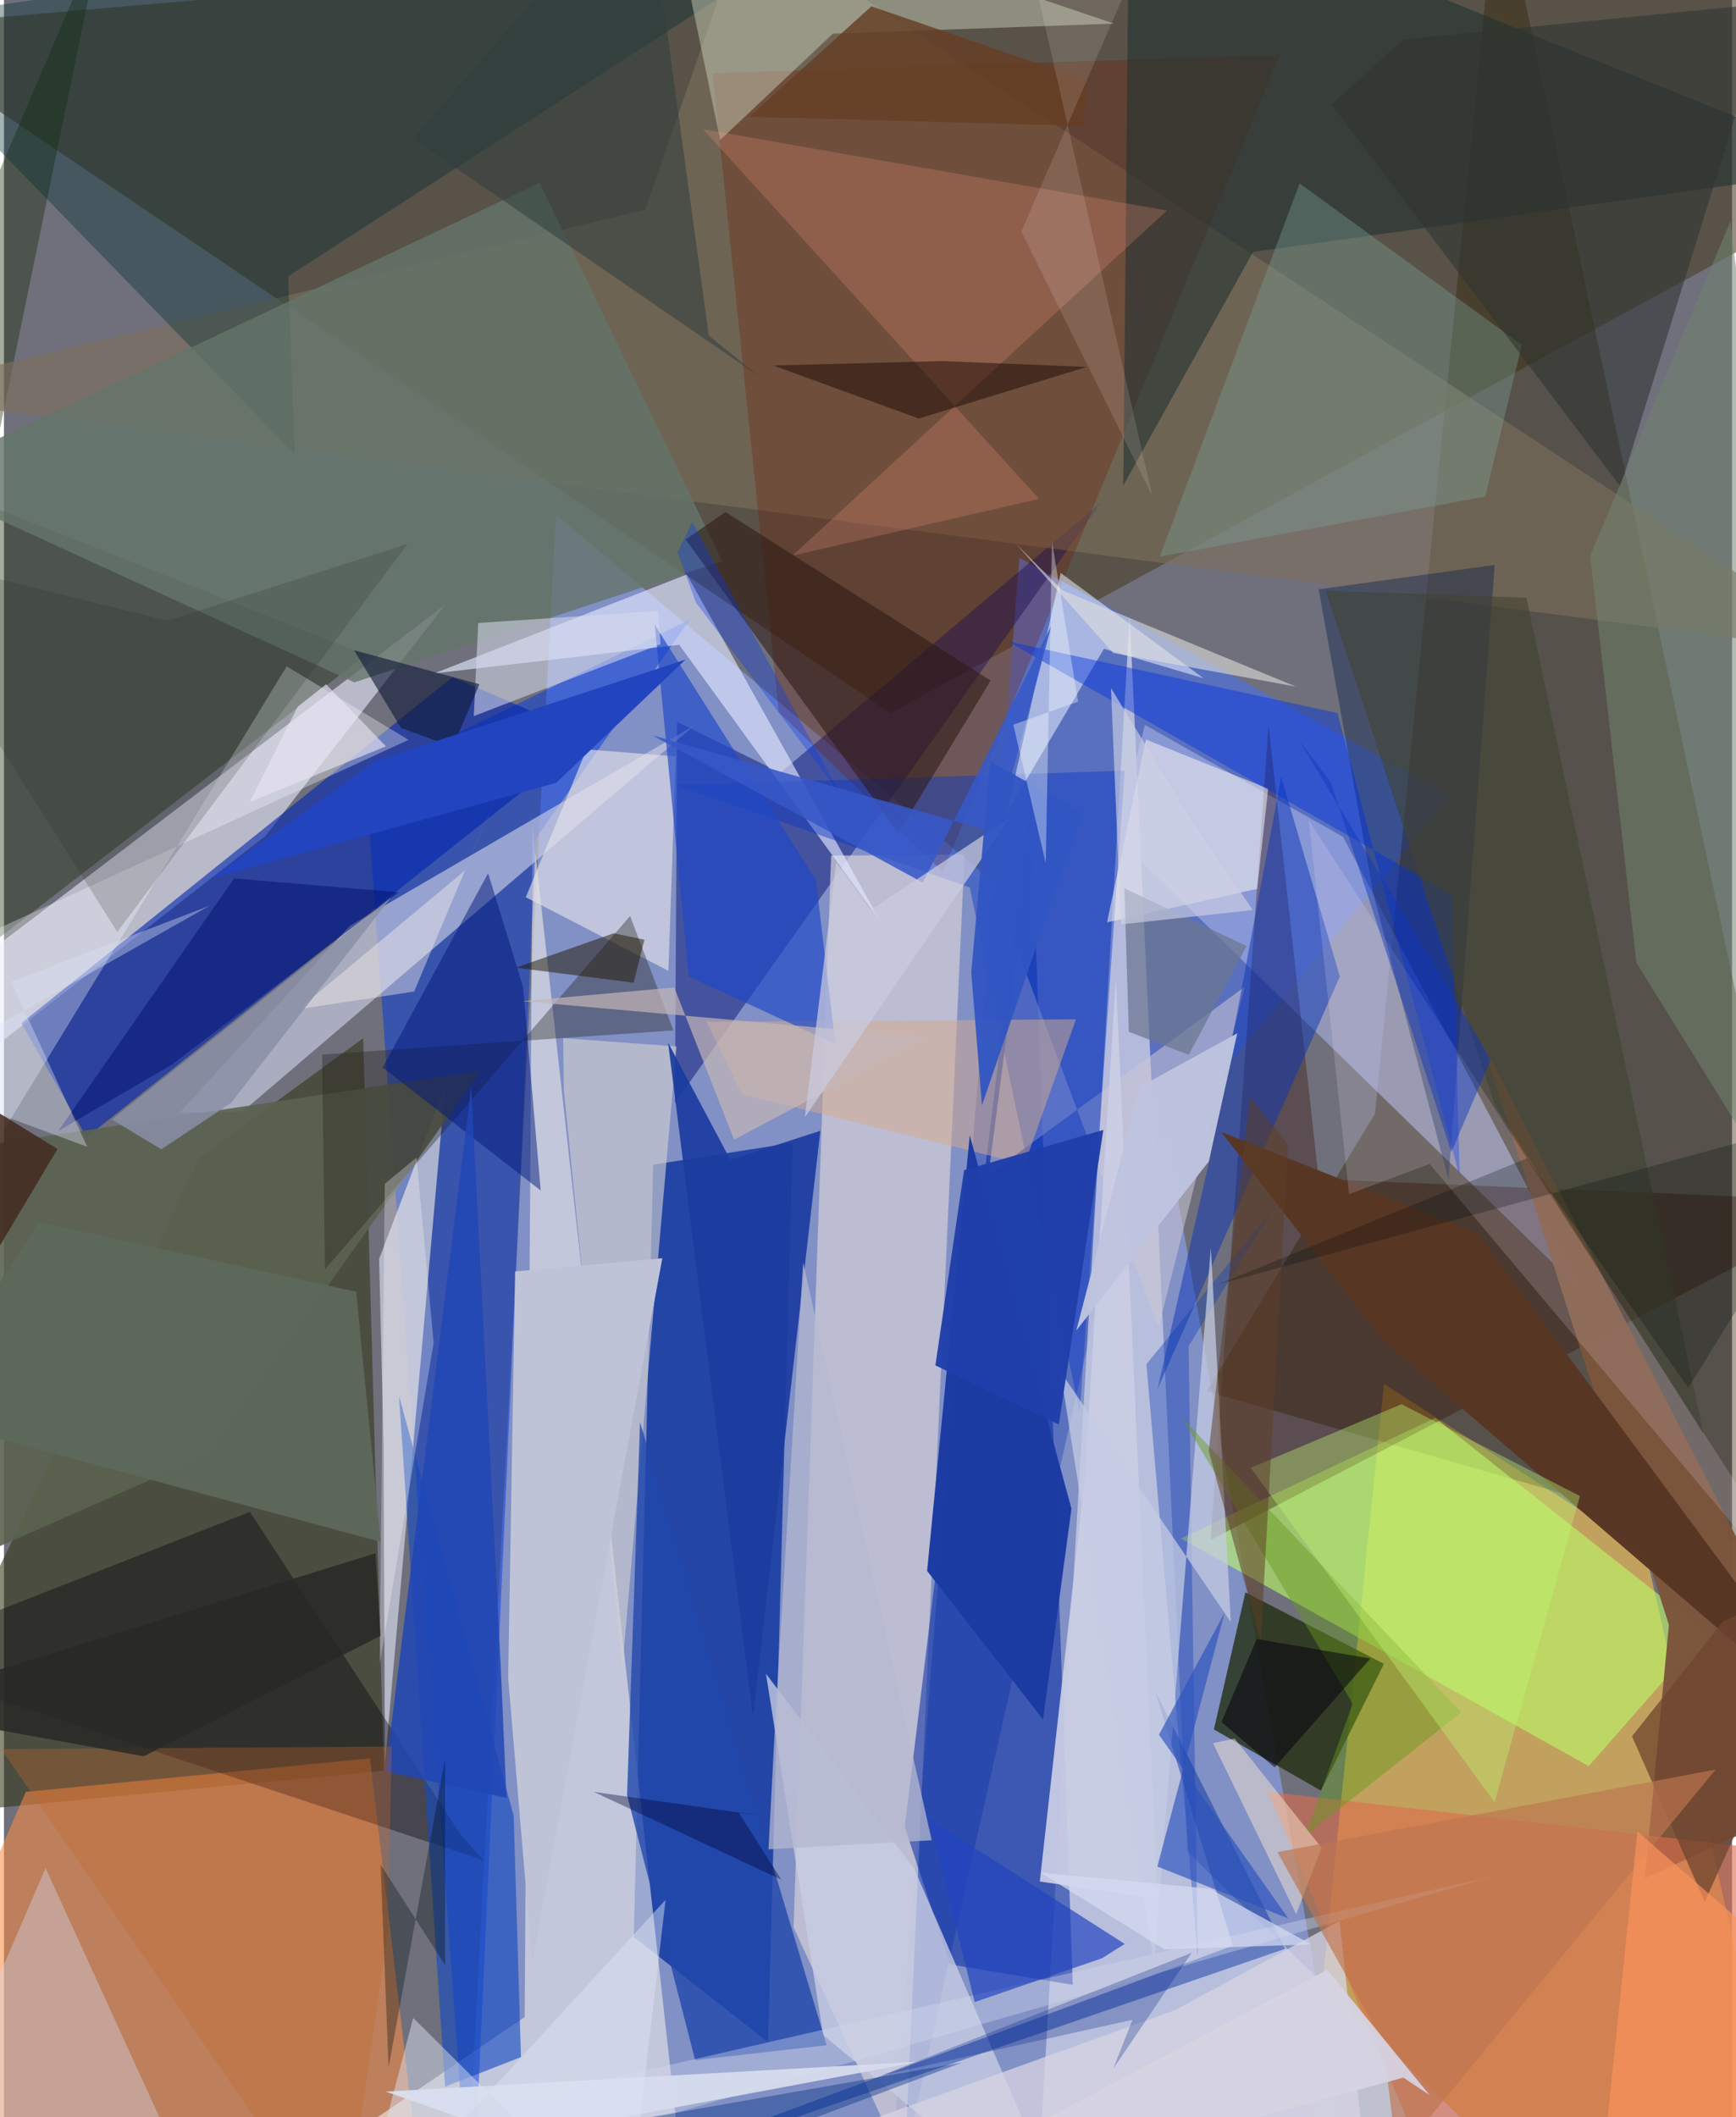 <svg xmlns="http://www.w3.org/2000/svg" width="228" height="278" viewBox="0 0 836 1024"><path fill="#6f707c" d="M0 0h836v1024H0z"/><path fill="#8aa0e8" fill-opacity=".678" d="M224.99 1038.657l42.103-789.64L551.695 488.07 657.574 1086z"/><path fill="#483c23" fill-opacity=".573" d="M428.801 344.862L898 89.306 811.62-62-62 13.5z"/><path fill="#ffc546" fill-opacity=".573" d="M794.205 750.643l-126.59-81.288-39.959 388.547 236.207 2.588z"/><path fill="#01289b" fill-opacity=".725" d="M369.65 987.69l-64.97-50.853 9.393-373.502 67.48-10.613z"/><path fill="#5970be" d="M699.972 384.854L540.774 576.879 426.376 1086l64.858-816.235z"/><path fill="#312707" fill-opacity=".408" d="M898 763.73L722.72-61.584l-59.484 600.261-81.418 134.228z"/><path fill="#303313" fill-opacity=".565" d="M94.902 559.693l78.878-57.56 10.025 354.286L-62 879.992z"/><path fill="#c0c5e0" fill-opacity=".871" d="M768.278 1086l-268.917-14.441 45.238-773.473 27.99 597.612z"/><path fill="#fe8a42" fill-opacity=".549" d="M10.553 866.668L-62 1033.808 204.965 1086l-27.92-235.52z"/><path fill="#efeeec" fill-opacity=".584" d="M255.713 400.122l-3.807 575.475-146.271 99.432L331.867 1086z"/><path fill="#0037e1" fill-opacity=".482" d="M331.923 299.553L257.374 405.37 226.067 1086l-51.063-709.56z"/><path fill="#eaedfd" fill-opacity=".596" d="M213.567 292.362L-5.195 458.796l-45.69 83.732 177.41-138.231z"/><path fill="#adb6e7" fill-opacity=".569" d="M551.948 350.616l95.876 54.136L763.7 624.928 538.236 405.086z"/><path fill="#000d71" fill-opacity=".463" d="M324.59 533.471l1.09-184.32 49.93 24.605 155.17-130.792z"/><path fill="#d2cdd6" fill-opacity=".722" d="M435.687 1048.42l-53.726-116.232 18.198-518.351 64.544-.493z"/><path fill="#0126a1" fill-opacity=".529" d="M435.802 883.56l60.882-498.466 20.381 574.903-59.47-9.91z"/><path fill="#0125b1" fill-opacity=".604" d="M39.967 550.067L8.42 494.879l208.627-167.397 66.97 28.964z"/><path fill="#222d0e" fill-opacity=".784" d="M637.106 866.056l-51.764-29.575 15.245-66.324 66.996 34.593z"/><path fill="#cccfe5" fill-opacity=".631" d="M334.169 350.737L167.357 447.73l-82.5 90.624 30.648-.773z"/><path fill="#bfc3d3" fill-opacity=".851" d="M213.448 525.11l-29.147 328.063-.643-153.626-2.16-90.71z"/><path fill="#bcf768" fill-opacity=".624" d="M766.65 854.224L569.356 744.112 692.409 685.8 823.53 789.476z"/><path fill="#142902" fill-opacity=".38" d="M-62 499.616l237.079-182.873L-62 222.76 47.664-34.019z"/><path fill="#360d00" fill-opacity=".345" d="M636.004 570.289L898 581.134l-314.257 163.7 28.05-394.007z"/><path fill="#7b6e5c" fill-opacity=".616" d="M898 316.535L358.693-38.374 310.235 101.39-62 190.753z"/><path fill="#701900" fill-opacity=".286" d="M374.865 344.409l-32.026-308.99 274.319-8.872-162.897 395.137z"/><path fill="#e3e8ff" fill-opacity=".635" d="M424.223 445.914l-93.88-168.063-122.198 47.847 118.506-13.83z"/><path fill="#cbc7d5" fill-opacity=".545" d="M490.385 459.68l-14.09 108.516 123.894-90.892-41.662 164.86z"/><path fill="#012a2d" fill-opacity=".361" d="M-62 11.079L440.56-62 137.454 133.693l3.243 85.919z"/><path fill="#7b543b" fill-opacity=".976" d="M793.841 908.518L898 860.311 714.544 502.633l90.914 283.228z"/><path fill="#dd6c4b" fill-opacity=".6" d="M611.628 866.636L898 899.552 823.61 1086l-122.5-8.473z"/><path fill="#040009" fill-opacity=".38" d="M220.97 887.418L119 731.224l-181 70.962 294.118 97.627z"/><path fill="#c9cfbb" fill-opacity=".478" d="M401.007 16.28l136.067-4.86L319.677-62l26.8 129.702z"/><path fill="#5a624f" fill-opacity=".898" d="M-62 562.01v212.216l160.512-70.65 132.23-185.768z"/><path fill="#212f30" fill-opacity=".573" d="M604.258 121.866l-62.76 112.965L544.393-62 898 80.79z"/><path fill="#e6e3eb" fill-opacity=".627" d="M281.831 362.45l-29.378 71.513 69.002 35.604 3.574-103.707z"/><path fill="#0b37c4" fill-opacity=".439" d="M542.167 372.756l-216.825 7.019 141.88 49.428 53.203 253.962z"/><path fill="#061a4a" fill-opacity=".388" d="M721.178 273.238l-22.354 297.409-36.176-137.639-26.634-147.981z"/><path fill="#eaeffe" fill-opacity=".549" d="M532.146 313.778l-46.908 79.21 25.983-115.876 69.06 50.922z"/><path fill="#c8cde3" fill-opacity=".773" d="M396.31 984.315L519.259 1086l-78.842-182.075-71.775-94.385z"/><path fill="#0b35b8" fill-opacity=".498" d="M646.258 472.31l-28.389-96.532-34.17 182.975-25.587 112.934z"/><path fill="#cfced1" fill-opacity=".647" d="M270.517 502.125l54.856 4.013-26.2 300.221-28.305-278.795z"/><path fill="#1549bf" fill-opacity=".616" d="M191.13 675.169l55.466 203.099 3.512 116.668-36.709 14.331z"/><path fill="#032ea0" fill-opacity=".459" d="M203.36 1086l391.1-144.926-37.285-122.504 62.575 124.024z"/><path fill="#f5f2f1" fill-opacity=".549" d="M606.27 429.914l-72.658 16.177 18.853-88.412 59.125 23.773z"/><path fill="#2147ad" fill-opacity=".8" d="M398.007 989.212l-63.637 7.2-32.926-128.175 6.276-180.305z"/><path fill="#272220" fill-opacity=".369" d="M323.887 498.374L302.91 443.05 155.28 613.983l-1.333-103.944z"/><path fill="#d6ab8e" fill-opacity=".498" d="M356.93 529.194l136.834 33.88 24.85-70.07-178.762 1.167z"/><path fill="#d3d6eb" fill-opacity=".396" d="M20.135 903.493L-58.515 1086l780.341-178.959L103.516 1086z"/><path fill="#1c3ca3" fill-opacity=".996" d="M502.691 831.656l-56.092-71.85 20.643-210.735 49.184 180.604z"/><path fill="#65746b" fill-opacity=".808" d="M259.127 88.442l-303.67 143.443 214.032 98.148 177.93-58.613z"/><path fill="#cbcfe6" fill-opacity=".918" d="M558.106 918.427L537.922 473.37 522.68 716.956l-21.564 193.055z"/><path fill="#7ca398" fill-opacity=".369" d="M559.14 269.23l67.657-180.516 107.511 78.137-17.703 73.311z"/><path fill="#1d47c7" fill-opacity=".663" d="M392.774 425.565l-77.933-123.357 16.447 170.11 70.958 32.644z"/><path fill="#ff9c85" fill-opacity=".22" d="M500.752 241.285L381.51 268.71l181.125-166.894-224.397-39.307z"/><path fill="#f8fbff" fill-opacity=".325" d="M195.743 357.84L-62 476.31l6.688 160.977L136.76 322.293z"/><path fill="#583624" fill-opacity=".988" d="M712.75 596.416l-123.896-48.938 78.185 100.708L898 846.82z"/><path fill="#2d1812" fill-opacity=".557" d="M432.663 402.8L329.759 260.904l19.32-13.246 128.254 81.522z"/><path fill="#0131de" fill-opacity=".439" d="M485.6 310.185l159.507 34.692 59.126 224.249-3.617-136.275z"/><path fill="#fef" fill-opacity=".161" d="M650.733 577.592l38.955-14.627L898 810.604l-266.822-414.1z"/><path fill="#d6d3e3" fill-opacity=".776" d="M646.176 929.07l-79.42 43.075L250.598 1086l409.568-24.601z"/><path fill="#d6d9ec" fill-opacity=".557" d="M317.642 311.571L227.3 346.352l2.15-45.037 86.978-5.83z"/><path fill="#1140b8" fill-opacity=".388" d="M577.513 946.335L552.685 659.8l61.219-74.948-40.814 66.257z"/><path fill="#001879" fill-opacity=".494" d="M251.114 477.266l8.554 98.548-76.449-59.522 51.004-93.941z"/><path fill="#1c3ca0" fill-opacity=".922" d="M351.42 560.994l43.523-14.063-32.576 283.452-41.08-326.112z"/><path fill="#c5cbe2" fill-opacity=".737" d="M556.33 949.95l-45.216-286.548 82.401 121.13-9.654-181.123z"/><path fill="#303532" fill-opacity=".576" d="M642.258 50.62L782.01 235.353 854.531 1.548 677.092 19.042z"/><path fill="#66981c" fill-opacity=".447" d="M629.29 888.141l75.676-59.916L569.68 685.427l82.821 138.6z"/><path fill="#bef573" fill-opacity=".388" d="M762.418 723.593l-41.314 148.078-117.973-161.727 72.968-30.779z"/><path fill="#72846f" fill-opacity=".541" d="M789.728 465.623l-22.35-196.804 67.84-161.817L898 640.384z"/><path fill="#101b37" fill-opacity=".616" d="M169.38 314.498l60.617 16.44-12.818 30.369-25.127-9.264z"/><path fill="#2046b6" fill-opacity=".847" d="M240.351 806.568l2.739 63.057-58.517-12.839 41.492-331.063z"/><path fill="#2243c0" fill-opacity=".686" d="M469.61 968.34l-22.086-88.705 94.667 60.579-10.904 6.888z"/><path fill="#5c685a" fill-opacity=".953" d="M170.363 624.776l11.95 120.993-225.89-60.987 60.47-93.76z"/><path fill="#d6dcec" fill-opacity=".949" d="M95.068 1062.388L398.139 1086l-213.489-74.375 258.294-14.492z"/><path fill="#424333" fill-opacity=".6" d="M639.445 285.752l97.077 3.37 85.689 404.428-100.882-158.875z"/><path fill="#bfc5e0" fill-opacity=".969" d="M582.874 561.738l-64.093 81.768L549.43 525.7l47.198-25.91z"/><path fill="#c5b7b7" fill-opacity=".69" d="M250.933 484.22l73.333-6.624 28.95 73.622 93.3-49.489z"/><path fill="#2b53be" fill-opacity=".659" d="M558.746 839.017l31.76-58.947-32.526 122.69 63.32 25.106z"/><path fill="#e2e1df" fill-opacity=".58" d="M489.732 263.165l22.25 22.306 113.02 46.625-88.372-16.244z"/><path fill="#bec3d7" d="M243.915 811.694l3.382-196.734 71.201-6.405-62.97 340.36z"/><path fill="#001370" fill-opacity=".525" d="M111.345 424.863l79.65 6.713-109.73 83.304-55.007 32.16z"/><path fill="#160500" fill-opacity=".471" d="M372.24 176.787l70.33 25.645 81.137-24.95-69.991-2.857z"/><path fill="#303f3c" fill-opacity=".549" d="M197.878 66.971L310.2-62l30.79 224.311 24.013 19.498z"/><path fill="#6c7791" fill-opacity=".733" d="M573.184 510.187l27.917-52.64-59.077-27.895 2.158 69.401z"/><path fill="#dae1f6" fill-opacity=".392" d="M40.291 554.656L-48.67 521.8l148.058-83.687-95.874 36.74z"/><path fill="#203fa9" fill-opacity=".961" d="M464.466 565.978l67.386-19.478-21.533 142.472-59.713-28.583z"/><path fill="#3758c8" fill-opacity=".867" d="M506.77 302.53l-26.714 100.284-166.394-47.193 130.841 71.253z"/><path fill="#f7f0ea" fill-opacity=".416" d="M142.522 488.094l80.443-67.026 28.717-68.21L198.44 479.57z"/><path fill="#653e24" fill-opacity=".824" d="M419.652 3.058l104.362 35.915-1.848 21.888L360.6 56.483z"/><path fill="#1f1600" fill-opacity=".498" d="M247.615 468.039l57.016 7.258 5.201-20.792-14.834-3.12z"/><path fill="#c5682e" fill-opacity=".333" d="M-1.279 845.98l188.898-1.228-1.943 89.744L163.765 1086z"/><path fill="#ffeed3" fill-opacity=".455" d="M625.142 925.799l12.277-32.14-42.05-52.761-10.462 2.2z"/><path fill="#252b24" fill-opacity=".188" d="M54.818 450.762l140.585-187.756-116.143 37.19L-62 265.406z"/><path fill="#6e452f" fill-opacity=".753" d="M831.47 784.404l-43.863 55.392 35.184 80.052L898 752.628z"/><path fill="#012288" fill-opacity=".282" d="M536.632 1000.564l37.973-56.063-149.78 59.197 121.143-26.813z"/><path fill="#cbcbdf" fill-opacity=".714" d="M402.592 417.225l-15.12 123.19 98.946-144.764-67.258 44.531z"/><path fill="#5d3e26" fill-opacity=".525" d="M582.828 701.76l19.904-171.233 18.44 23.221-13.176 240.213z"/><path fill="#093385" fill-opacity=".42" d="M463.56 997.565l-305.97 53.68 22.03 17.007L227.874 1086z"/><path fill="#3155c3" fill-opacity=".945" d="M473.122 534.645l-5.17-64.358 9.181-102.067 44.49 24.857z"/><path fill="#d6dbf3" fill-opacity=".725" d="M632.456 940.448l-71.142 2.398-59.808-37.085 81.84 7.726z"/><path fill="#0e37bf" fill-opacity=".467" d="M700.185 557.179l-58.243-178.741-15.105-19.927 92.548 153.924z"/><path fill="#030c0b" fill-opacity=".255" d="M586.954 621.359l149.882-61.138 78.025 111.04L898 536.612z"/><path fill="#bd754f" fill-opacity=".659" d="M673.986 1043.173L828.06 855.861l-211.997 39.938 50.993 91.696z"/><path fill="#040e0d" fill-opacity=".329" d="M182.21 901.839l3.854 98.058 27.337-149.259.04 99.847z"/><path fill="#f6ffff" fill-opacity=".361" d="M519.635 339.347l-31.342 11.168 15.684 66.887 3.05-155.358z"/><path fill="#fb945c" fill-opacity=".678" d="M771.764 1063.252l18.478-177.42L898 979.654v26.23z"/><path fill="#0236f3" fill-opacity=".318" d="M334.796 291.473l-8.92-24.273 7.092-14.792 71.477 131.606z"/><path fill="#dce3f4" fill-opacity=".471" d="M170.02 1082.481l150.054-163.595-18.567 160.06-103.54-102.971z"/><path fill="#cdd0e5" fill-opacity=".647" d="M535.539 332.743l4.787 114.37 63.86-6.947-29.407-42.891z"/><path fill="#f9eedb" fill-opacity=".137" d="M544.433-8.625l-52.25 120.608 63.296 127.721L486.615-62z"/><path fill="#fcfafe" fill-opacity=".29" d="M199.576 559.889l8.295 89.666-26.1 155.294 2.457-232.316z"/><path fill="#282825" fill-opacity=".847" d="M67.586 849.459L-62 825.967l241.76-74.68 2.42 39.93z"/><path fill="#8a8fa6" fill-opacity=".851" d="M187.311 434.008l-77.463 99.415-33.722 22.472-23.955-14.456z"/><path fill="#00002f" fill-opacity=".376" d="M376.082 909.153l-20.765-32.725 15.093 2.336-85.052-12.09z"/><path fill="#b5b9d0" fill-opacity=".741" d="M373.364 828.04l13.254-217.458 62.18 279.494-78.94 4.359z"/><path fill="#d6d3e2" fill-opacity=".933" d="M676.998 1004.872l-278.291 75.727L640.234 952.72l49.397 60.542z"/><path fill="#432b1f" fill-opacity=".871" d="M25.914 555.726L-62 703.06V555.708l29.098-36.133z"/><path fill="#e8e4f4" fill-opacity=".627" d="M118.853 387.9l65.938-26.909-28.96-30.035-13.665 10.778z"/><path fill="#2244bf" d="M100.484 424.767l79.756-56.889 149.47-48.85-62.562 59.597z"/><path fill="#03010c" fill-opacity=".525" d="M589.002 832.903l25.708 21.922 46.31-52.656-54.97-9.428z"/></svg>
